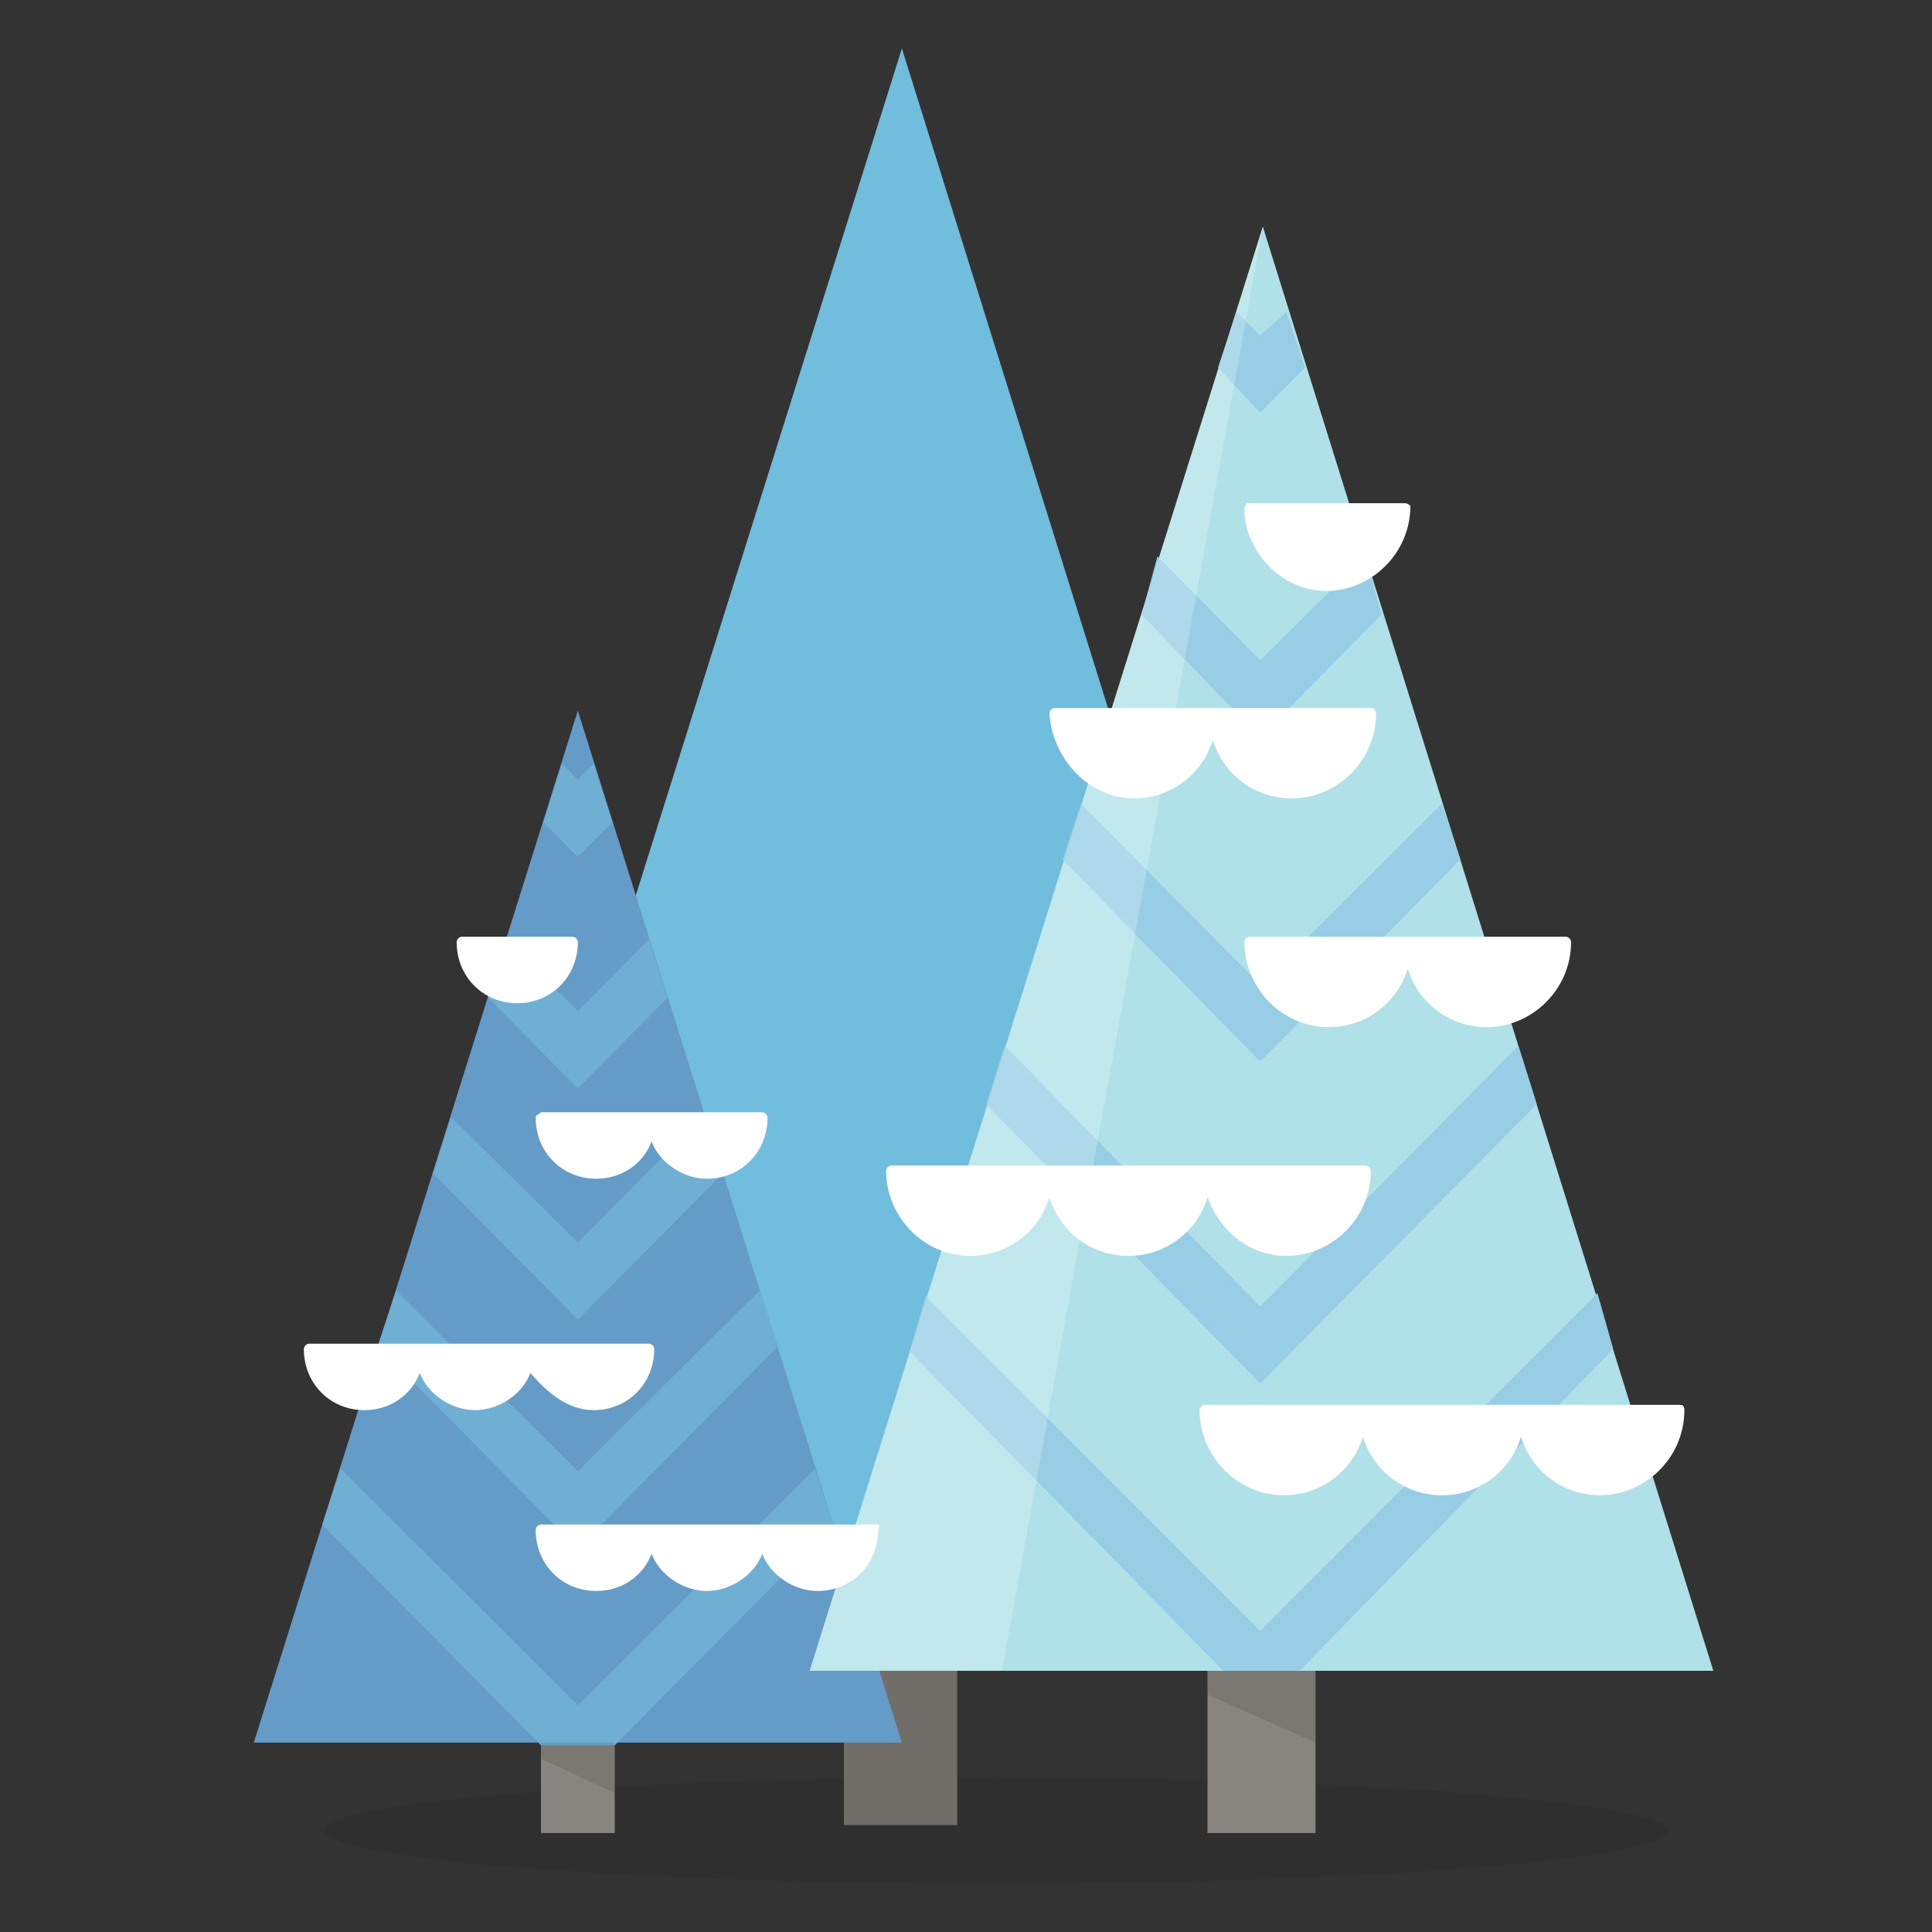 <svg xmlns="http://www.w3.org/2000/svg" viewBox="0 0 55 55"><rect x="0" y="0" width="55" height="55" fill="#333333" stroke="none"/><g fill="none" fill-rule="evenodd"><path fill="#0F0F0F" d="M47.5 52.107c0 .833-8.55 1.514-19.125 1.514S9.25 52.94 9.25 52.107c0-.833 8.55-1.514 19.125-1.514S47.5 51.35 47.5 52.107z" opacity=".1"/><path fill="#716E69" d="M27.25 51.956h-3.225V38.1h3.225z"/><path fill="#71BDDE" d="M25.675 1.379L11.95 45.066h27.375z"/><path fill="#000" d="M24.025 44.99h3.225v1.59l-3.225-1.06v-.53z" opacity=".1"/><g><path fill="#888480" d="M17.5 52.183h-2.1v-8.631h2.1z"/><path fill="#659BC7" d="M16.45 20.231L7.225 49.609h18.45z"/><g fill="#70AFD4"><path d="M20.575 33.406l-4.125 4.164-4.125-4.164.525-1.59 3.6 3.559 3.6-3.634.525 1.666z"/><path d="M22.15 38.327l-5.7 5.754-5.7-5.754.525-1.59 5.175 5.149 5.175-5.149z"/><path d="M23.725 43.4L17.5 49.684h-2.1l-6.225-6.284.525-1.59 6.75 6.739 6.75-6.739.525 1.59z"/><path fill-rule="nonzero" d="M17.425 23.411l-.975.984-.975-.984.525-1.666.45.454.45-.454.525 1.666zM19 28.409l-2.55 2.574-2.55-2.574.525-1.666 2.025 2.044 2.025-2.044.525 1.666z"/></g><path fill="#000" d="M15.4 49.609h2.1v1.439l-2.1-.984v-.454z" opacity=".1"/></g><g><path fill="#888480" d="M37.45 52.183h-3.075V39.084h3.075z"/><path fill="#B0E1E8" d="M35.95 6.451l-12.9 41.113h25.725z"/><path d="M35.95 6.451l-12.9 41.113h25.725z"/><path fill="#000" d="M34.375 47.564h3.075v2.044L34.375 48.246z" opacity=".1"/><g fill="#97CEE6"><path d="M41.575 24.471l-5.7 5.754-5.625-5.754.525-1.59 5.1 5.149 5.175-5.149.525 1.59z"/><path d="M43.75 31.437l-7.875 7.95-7.8-7.95.525-1.666 7.275 7.42 7.35-7.42z"/><path d="M45.925 38.403L37 47.564h-2.175L25.9 38.479l.45-1.59 9.525 9.54 9.6-9.616z"/><path fill-rule="nonzero" d="M37.15 10.464l-1.275 1.287-1.2-1.287.525-1.59.675.681.75-.681.525 1.59zm2.175 7.041l-3.45 3.483-3.375-3.483.45-1.666 2.925 2.953 3-2.953.45 1.666z"/></g><path fill="#FFF" d="M35.95 6.451l-7.425 41.113H23.05z" opacity=".22"/><path fill="#FFF" fill-rule="nonzero" d="M25 43.4h-9.6c-.075 0-.15.076-.15.151 0 .984.75 1.741 1.725 1.741.75 0 1.35-.454 1.575-1.06.225.606.9 1.06 1.575 1.06.675 0 1.35-.454 1.575-1.06.225.606.9 1.06 1.575 1.06.975 0 1.725-.757 1.725-1.741.075-.151 0-.151 0-.151zm-8.1-3.256c.975 0 1.725-.757 1.725-1.741 0-.076-.075-.151-.15-.151H8.8c-.075 0-.15.076-.15.151 0 .984.75 1.741 1.725 1.741.75 0 1.35-.454 1.575-1.06.225.606.9 1.06 1.575 1.06.675 0 1.35-.454 1.575-1.06.45.53 1.05 1.06 1.8 1.06zm-1.65-8.329c0 .984.75 1.741 1.725 1.741.75 0 1.35-.454 1.575-1.06.225.606.9 1.06 1.575 1.06.975 0 1.725-.757 1.725-1.741 0-.076-.075-.151-.15-.151h-6.3c-.075.076-.15.076-.15.151zm-.525-3.256c.975 0 1.725-.757 1.725-1.741 0-.076-.075-.151-.15-.151h-3.15c-.075 0-.15.076-.15.151 0 .984.75 1.741 1.725 1.741zM47.8 39.993H34.3c-.075 0-.15.076-.15.151 0 1.287 1.05 2.423 2.4 2.423 1.05 0 1.95-.681 2.25-1.666.3.984 1.2 1.666 2.25 1.666S43 41.886 43.3 40.901c.3.984 1.2 1.666 2.25 1.666 1.275 0 2.4-1.06 2.4-2.423 0-.151-.075-.151-.15-.151zm-11.175-4.24c1.275 0 2.4-1.06 2.4-2.423 0-.076-.075-.151-.15-.151h-13.5c-.075 0-.15.076-.15.151 0 1.287 1.05 2.423 2.4 2.423 1.05 0 1.95-.681 2.25-1.666.3.984 1.2 1.666 2.25 1.666s1.95-.681 2.25-1.666c.375.984 1.2 1.666 2.25 1.666zm-1.05-9.086c-.075 0-.15.076-.15.151 0 1.287 1.05 2.423 2.4 2.423 1.05 0 1.95-.681 2.25-1.666.3.984 1.2 1.666 2.25 1.666 1.275 0 2.4-1.06 2.4-2.423 0-.076-.075-.151-.15-.151h-9zm-3.3-3.937c1.05 0 1.95-.681 2.25-1.666.3.984 1.2 1.666 2.25 1.666 1.275 0 2.4-1.06 2.4-2.423 0-.076-.075-.151-.15-.151h-9c-.075 0-.15.076-.15.151.075 1.287 1.125 2.423 2.4 2.423zm5.475-5.906c1.275 0 2.4-1.06 2.4-2.423 0 0-.075-.076-.15-.076h-4.5s-.075.076-.075.151c0 1.211 1.05 2.347 2.325 2.347z"/></g></g></svg>